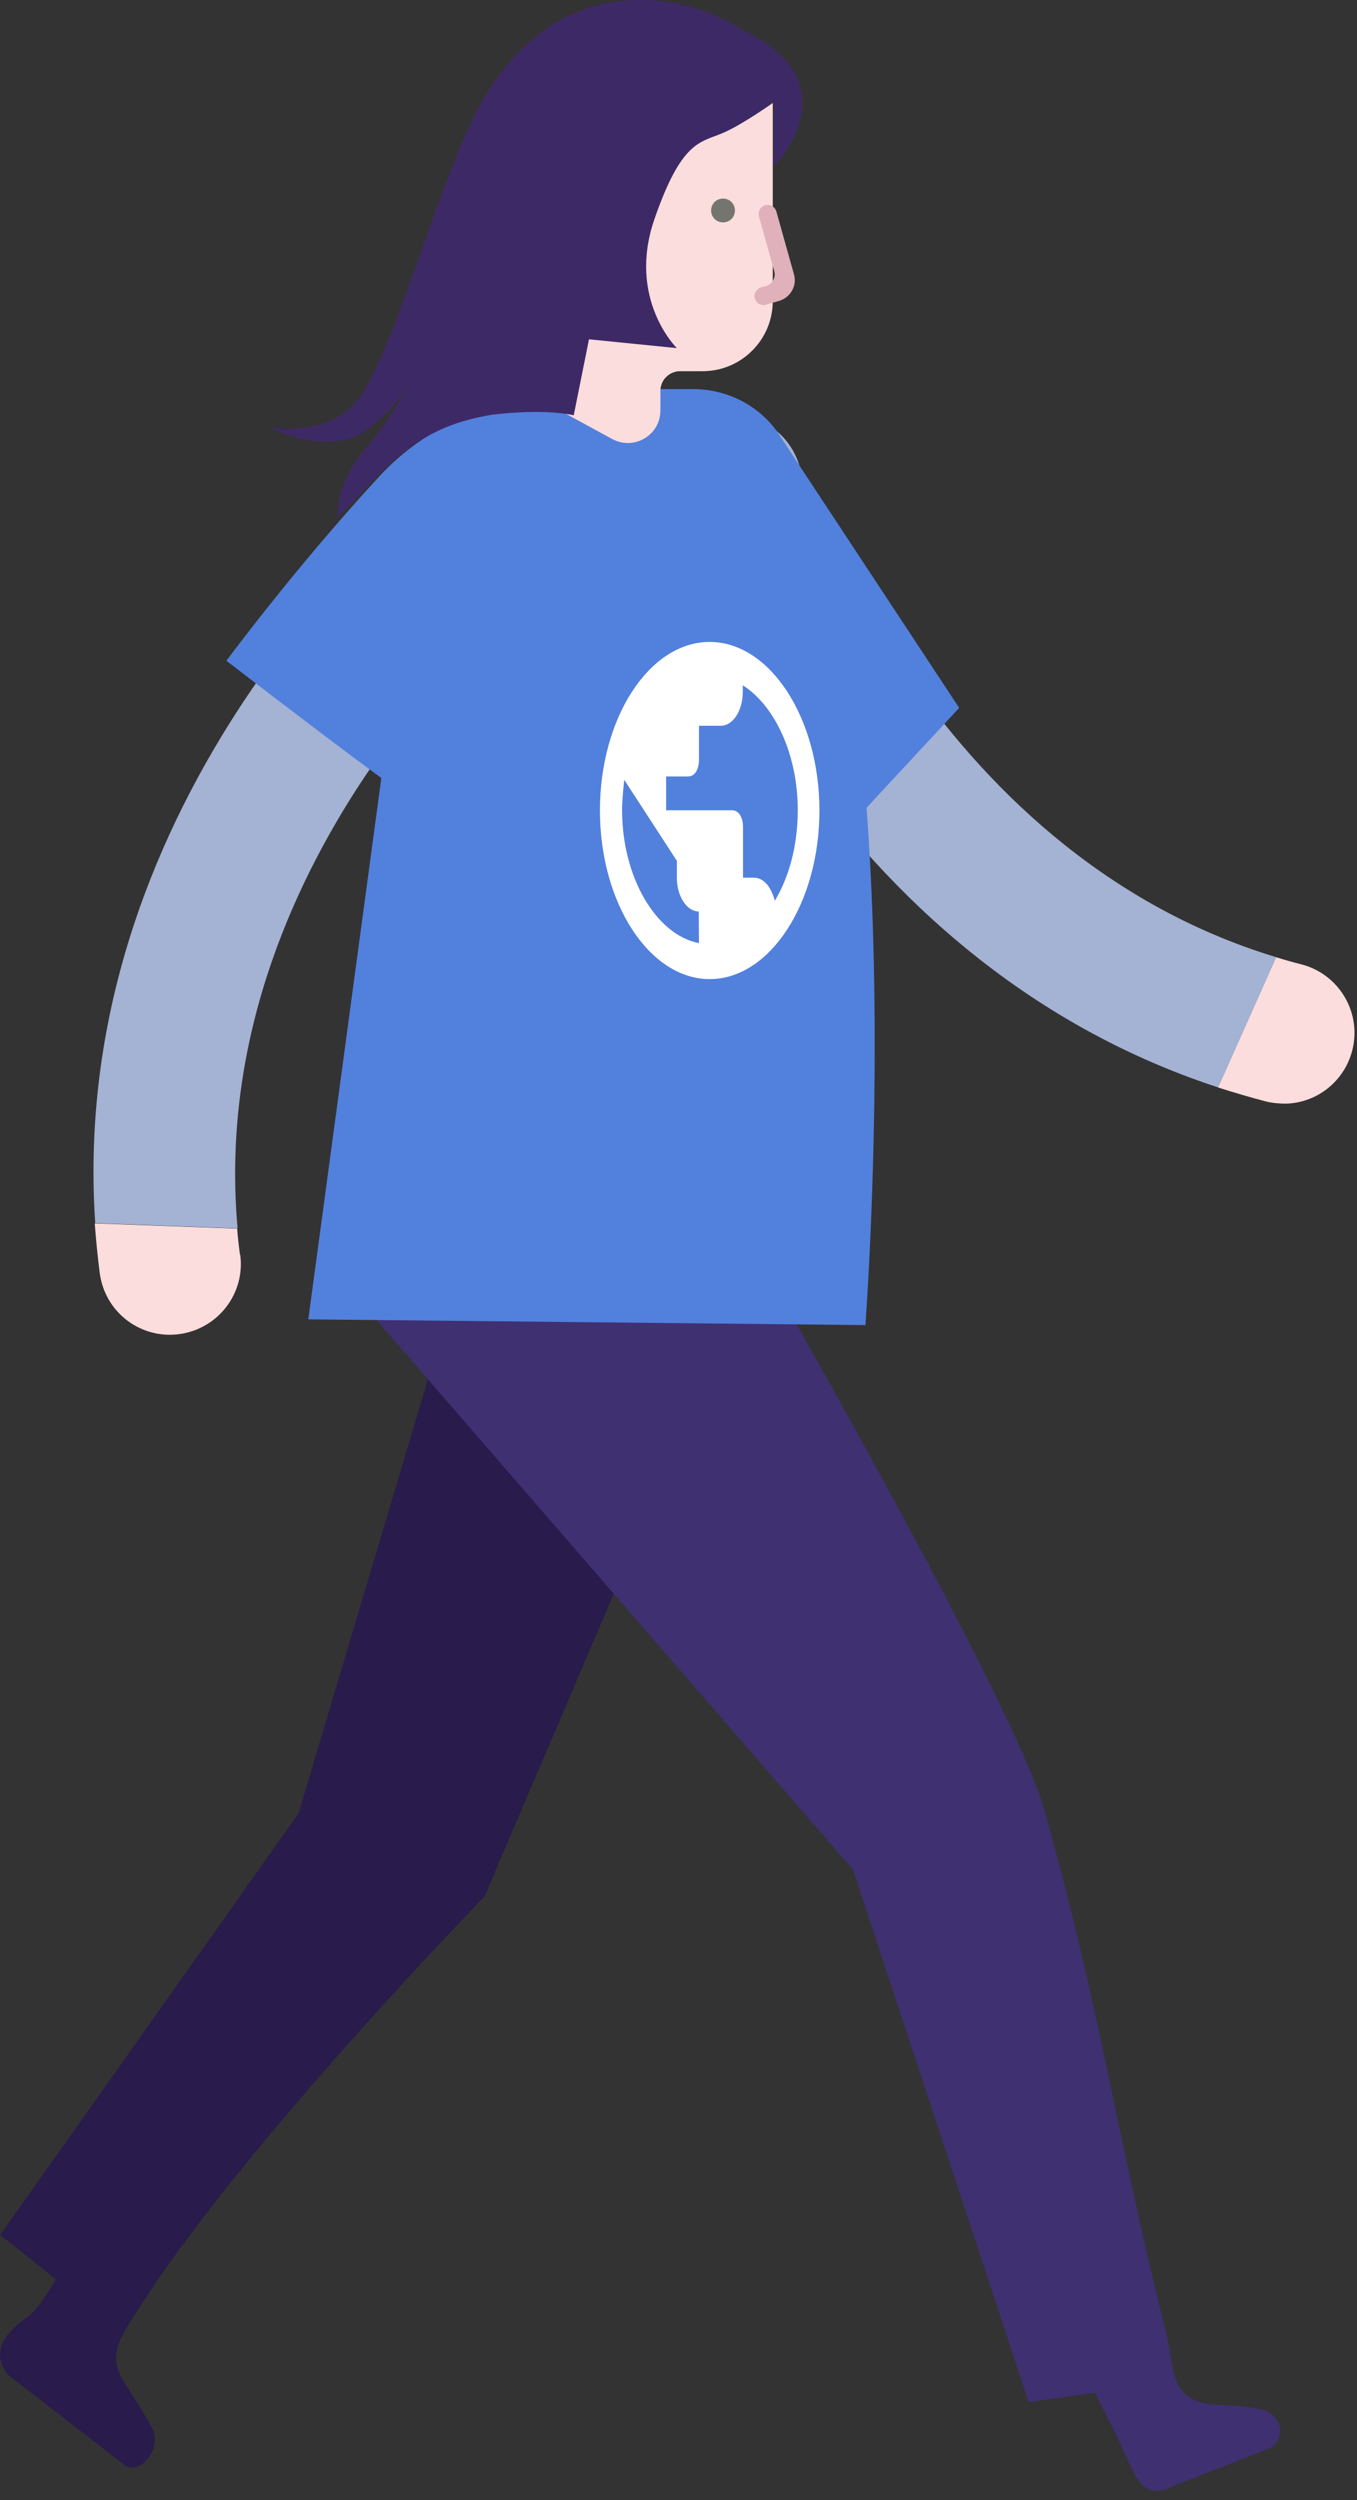 <svg width="57" height="105" viewBox="0 0 57 105" fill="none" xmlns="http://www.w3.org/2000/svg">
<rect x="0" y="0" width="57" height="105" fill="#333333" stroke="none"/>
<g clip-path="url(#clip0_134_1680)">
<path d="M31.1 54.51L19.13 54.05L12.54 76.16L0.01 93.86L2.34 95.72C2.06 96.22 1.57 97.04 1.1 97.36C0.41 97.82 -0.49 98.69 0.32 99.72L5.28 103.57C6 103.88 6.77 102.82 6.41 102.02C6.17 101.49 5.35 100.31 5.08 99.81C4.53 98.76 5.19 97.97 5.91 96.83C10.24 90.04 20.35 79.65 20.35 79.65L31.09 54.51H31.1Z" fill="#291B4C"/>
<path d="M31.98 52.97L14.37 53.77L35.83 78.52L43.21 100.88L45.99 100.49L46.89 102.26C47.82 104.25 47.94 105.1 49.48 104.33L53.31 102.83C54.01 102.48 53.9 101.47 53.08 101.22C52.54 101.06 51.71 101.03 51.15 101C49.07 100.9 49.35 99.45 49.02 98.13C47.02 90.25 46.12 83.92 43.85 75.97C42.56 71.41 31.96 52.98 31.96 52.98L31.98 52.97Z" fill="#3F3072"/>
<path d="M54.66 40.5C56.25 40.91 57.21 42.53 56.8 44.12C56.46 45.43 55.31 46.31 54.03 46.35C53.75 46.35 53.47 46.33 53.18 46.26C52.49 46.08 51.82 45.88 51.16 45.67L53.6 40.2C53.95 40.31 54.3 40.41 54.66 40.5Z" fill="#FADDDC"/>
<path d="M29.83 17.55C31.4 17.06 33.06 17.93 33.56 19.5C33.61 19.67 38.84 35.73 53.61 40.2L51.17 45.67C33.9 40.02 28.13 22.06 27.89 21.27C27.4 19.7 28.28 18.04 29.84 17.55H29.83Z" fill="#A4B2D3"/>
<path d="M32.8 18.37L40.29 29.73L33.45 37.1L30.13 24.87L32.8 18.37Z" fill="#5280DD"/>
<path d="M36.34 55.65L12.95 55.41L16.13 31.84C16.13 27.68 21.23 16.34 24.76 16.34H29.11C30.61 16.34 32.03 17.1 32.81 18.38C38.48 27.64 36.35 55.66 36.35 55.66L36.34 55.65Z" fill="#5280DD"/>
<path d="M10.09 52.69C10.31 54.32 9.16 55.81 7.53 56.03C6.19 56.21 4.94 55.47 4.42 54.29C4.31 54.04 4.23 53.76 4.19 53.47C4.1 52.76 4.03 52.07 3.98 51.38L9.96 51.6C9.99 51.96 10.03 52.33 10.08 52.69H10.09Z" fill="#FADDDC"/>
<path d="M22.09 21.08C23.13 22.35 22.94 24.22 21.68 25.26C21.55 25.37 8.6 36.22 9.98 51.59L4 51.37C2.78 33.25 17.28 21.18 17.92 20.65C19.19 19.61 21.06 19.8 22.1 21.07L22.09 21.08Z" fill="#A4B2D3"/>
<path d="M24.75 16.34C24.75 16.34 19.45 16.19 15.92 20.02C12.39 23.85 9.51 27.75 9.51 27.75C9.51 27.75 17.24 33.71 17.54 33.71C17.84 33.71 27.92 22.89 27.92 22.89C27.92 22.89 27.39 17.37 24.75 16.34Z" fill="#5280DD"/>
<path d="M23.17 4.33H32.46V12.64C32.46 14.27 31.14 15.59 29.51 15.59H28.57C28.11 15.59 27.74 15.96 27.74 16.42V17.24C27.74 18.28 26.63 18.93 25.72 18.44L23.35 17.15L23.16 4.33H23.17Z" fill="#FADDDC"/>
<path d="M32.18 12.79L32.72 12.64C33.2 12.5 33.49 12 33.35 11.52L32.61 8.88C32.55 8.68 32.34 8.56 32.14 8.62C31.94 8.68 31.82 8.89 31.88 9.09L32.52 11.38C32.6 11.65 32.44 11.94 32.16 12.02L31.97 12.07C31.77 12.13 31.65 12.34 31.71 12.54C31.77 12.74 31.98 12.86 32.18 12.8V12.79Z" fill="#E0B1BB"/>
<path d="M30.87 8.84C30.87 9.12 30.65 9.34 30.37 9.34C30.09 9.34 29.87 9.12 29.87 8.84C29.87 8.56 30.09 8.34 30.37 8.34C30.65 8.34 30.87 8.56 30.87 8.84Z" fill="#757570"/>
<path d="M25.96 8.58C25.96 8.105 25.575 7.72 25.1 7.72C24.625 7.72 24.24 8.105 24.24 8.58V10.45C24.24 10.925 24.625 11.31 25.1 11.31C25.575 11.31 25.96 10.925 25.96 10.45V8.58Z" fill="#FADDDC"/>
<path d="M32.55 37.85C32.41 37.28 32.09 36.86 31.67 36.86H31.21V34.74C31.21 34.32 31.03 34.03 30.75 34.03H27.98V32.61H28.9C29.18 32.61 29.36 32.33 29.36 31.9V30.48H30.28C30.79 30.48 31.2 29.84 31.2 29.06V28.78C32.54 29.63 33.51 31.68 33.51 34.02C33.51 35.51 33.14 36.85 32.54 37.84M29.36 39.61C27.56 39.26 26.13 36.85 26.13 34.02C26.13 33.6 26.18 33.17 26.22 32.75L28.43 36.15V36.86C28.43 37.64 28.85 38.28 29.35 38.28M29.81 26.96C27.27 26.96 25.2 30.15 25.2 34.04C25.2 37.93 27.28 41.12 29.81 41.12C32.34 41.12 34.42 37.93 34.42 34.04C34.42 30.15 32.34 26.96 29.81 26.96Z" fill="white"/>
<path d="M31.31 1.35C28.81 -0.41 22.81 -1.62 19.65 5.45C17.96 9.24 16.7 14.07 15.26 16.47C14.06 18.48 11.3 17.95 11.3 17.95C11.3 17.95 13.88 19.3 15.52 17.97C16.49 17.19 16.78 16.76 17.18 15.97C17.18 15.97 16.63 17.36 15.38 18.81C14.76 19.53 14.3 20.4 14.2 21.35C14.19 21.48 14.18 21.61 14.18 21.75C16.44 19.37 17.6 17.9 20.72 17.41C21.71 17.3 23.04 17.22 24.1 17.44L24.74 14.25L28.43 14.62C28.43 14.62 26.33 12.56 27.49 9.2C28.62 5.94 29.39 5.99 30.33 5.6C31.15 5.26 32.48 4.31 32.48 4.31C32.49 4.29 32.49 4.27 32.5 4.25V6.99C32.5 6.99 35.87 3.59 31.33 1.33L31.31 1.35Z" fill="#3E2967"/>
</g>
<defs>
<clipPath id="clip0_134_1680">
<rect width="56.9" height="104.6" fill="white"/>
</clipPath>
</defs>
</svg>
